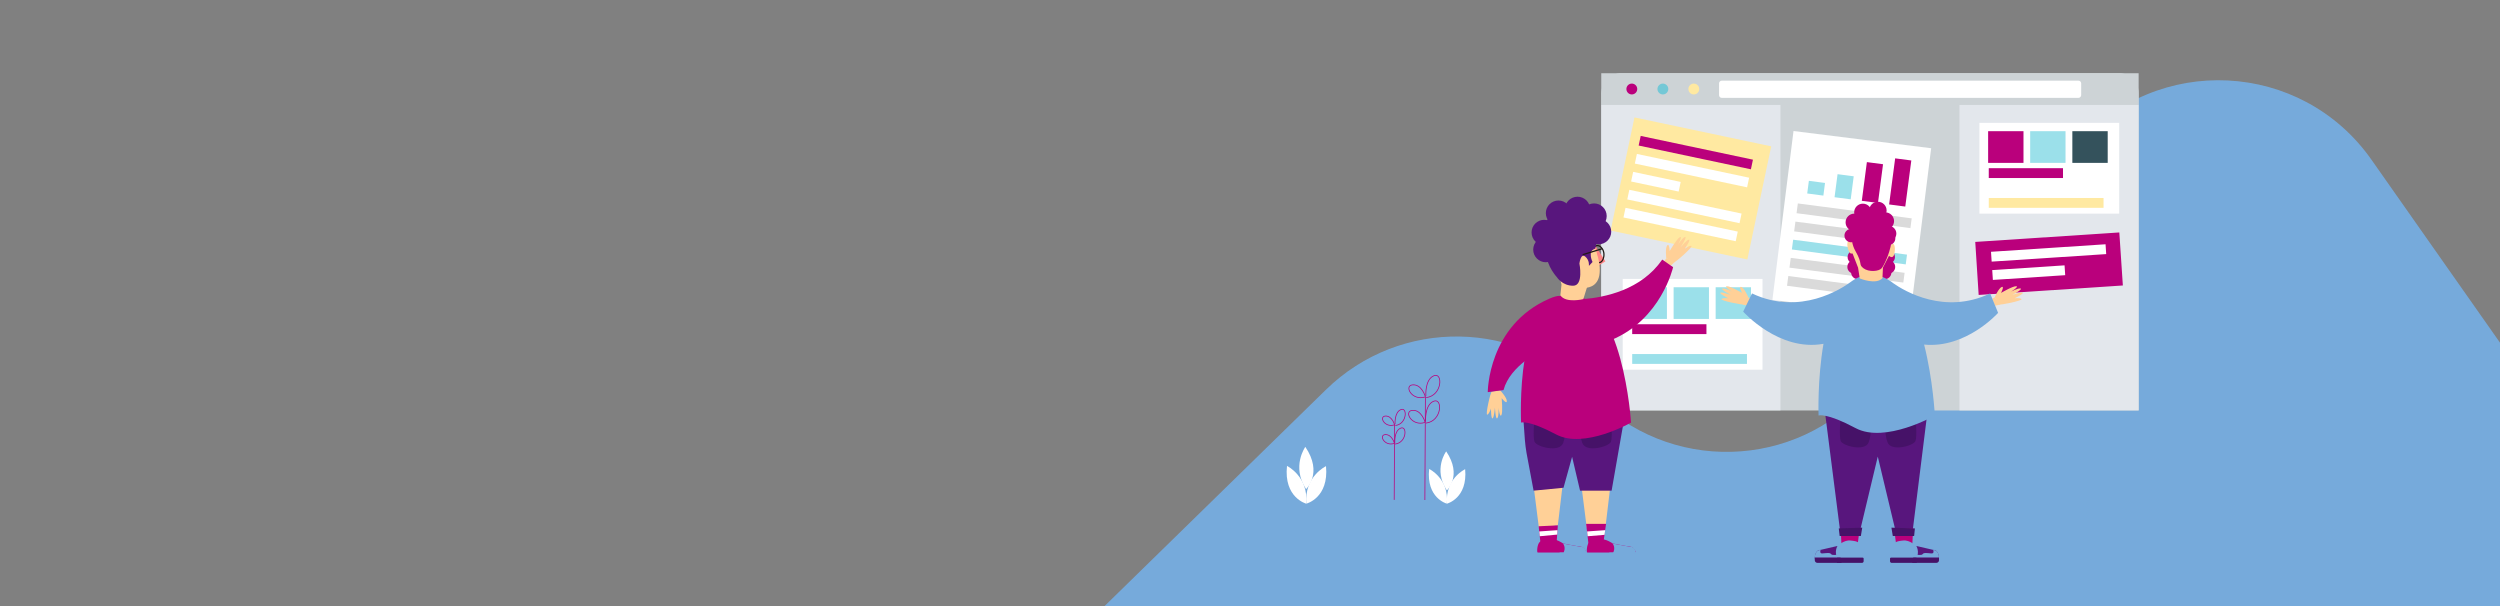 <?xml version="1.0" encoding="utf-8"?>
<!-- Generator: Adobe Illustrator 19.0.0, SVG Export Plug-In . SVG Version: 6.00 Build 0)  -->
<svg version="1.1" id="Layer_1" xmlns="http://www.w3.org/2000/svg" xmlns:xlink="http://www.w3.org/1999/xlink" x="0px" y="0px"
	 viewBox="0 0 1980 480" style="enable-background:new 0 0 1980 480;" xml:space="preserve">
<rect x="0" y="0" width="1980" height="480" fill="#808080" stroke="none"/>
<style type="text/css">
	.st0{clip-path:url(#XMLID_4_);fill:#76AADB;}
	.st1{clip-path:url(#XMLID_4_);}
	.st2{fill:none;stroke:#BA007C;stroke-width:0.6;stroke-miterlimit:10;}
	.st3{fill:#FFFFFF;}
	.st4{fill:#CDD3D6;}
	.st5{fill:#E3E7EC;}
	.st6{fill:#BA007C;}
	.st7{fill:#74C8D6;}
	.st8{fill:#FFE9A1;}
	.st9{fill:#9BE0EA;}
	.st10{fill:#34525C;}
	.st11{fill:#DADADA;}
	.st12{fill:#58167D;}
	.st13{fill:#461268;}
	.st14{fill:#76AADB;}
	.st15{fill:#FFD097;}
	.st16{fill:#FF8585;}
	.st17{fill:none;stroke:#211915;stroke-miterlimit:10;}
</style>
<g id="XMLID_2_">
	<defs>
		<rect id="XMLID_1_" width="1980" height="480"/>
	</defs>
	<clipPath id="XMLID_4_">
		<use xlink:href="#XMLID_1_"  style="overflow:visible;"/>
	</clipPath>
	<path id="XMLID_71_" class="st0" d="M838.8,515.2l211.3-206.5c58.9-57.6,153.5-56,210.4,3.5l0,0c60.4,63.1,162,60.5,219-5.6
		L1645,114.9c63-73,177.8-67.3,233.2,11.6L1980,271.4V585L838.8,515.2z"/>
	<g id="XMLID_69_" class="st1">
		<g id="XMLID_330_">
			<g id="XMLID_65_">
				<path id="XMLID_337_" class="st2" d="M1104.2,395.9l0.3-59.5c0,0-2-7.2-7.3-6.9c-5.3,0.4-0.5,9.5,7.1,7"/>
				<path id="XMLID_335_" class="st2" d="M1104.9,336c0,0-0.7-9.4,4.6-11.6c5.3-2.3,5,11.5-4.4,12.6"/>
			</g>
			<g id="XMLID_331_">
				<path id="XMLID_64_" class="st2" d="M1104.4,351.1c0,0-2-7.2-7.3-6.9c-5.3,0.4-0.5,9.5,7.1,7"/>
				<path id="XMLID_20_" class="st2" d="M1104.7,350.7c0,0-0.7-9.4,4.6-11.6c5.3-2.3,5,11.5-4.4,12.6"/>
			</g>
		</g>
		<g id="XMLID_313_">
			<path id="XMLID_325_" class="st3" d="M1145.9,398.9c0,0-16.5-4.4-14-27.5C1131.9,371.4,1147.8,379,1145.9,398.9z"/>
			<path id="XMLID_324_" class="st3" d="M1146,398.9c0,0,16.5-4.2,14.4-27.3C1160.4,371.6,1144.4,379,1146,398.9z"/>
			<path id="XMLID_323_" class="st3" d="M1145.9,388.4c0,0,12.5-11.6-0.5-30.9C1145.3,357.5,1134.9,371.7,1145.9,388.4z"/>
		</g>
		<g id="XMLID_309_">
			<path id="XMLID_312_" class="st3" d="M1034.5,398.9c0,0-17.9-4.8-15.2-29.9C1019.3,369,1036.5,377.3,1034.5,398.9z"/>
			<path id="XMLID_311_" class="st3" d="M1034.6,398.9c0,0,18-4.5,15.6-29.7C1050.2,369.2,1032.9,377.3,1034.6,398.9z"/>
			<path id="XMLID_310_" class="st3" d="M1034.4,387.4c0,0,13.6-12.6-0.6-33.5C1033.9,353.9,1022.6,369.3,1034.4,387.4z"/>
		</g>
		<g id="XMLID_270_">
			<g id="XMLID_274_">
				<path id="XMLID_276_" class="st2" d="M1128.5,396l0.4-81.8c0,0-2.8-9.9-10-9.4c-7.3,0.5-0.6,13,9.8,9.6"/>
				<path id="XMLID_275_" class="st2" d="M1129.3,313.6c0,0-1-12.9,6.3-16c7.3-3.1,6.9,15.8-6.1,17.3"/>
			</g>
			<g id="XMLID_271_">
				<path id="XMLID_273_" class="st2" d="M1128.7,334.4c0,0-2.8-9.9-10-9.4c-7.3,0.5-0.6,13,9.8,9.6"/>
				<path id="XMLID_272_" class="st2" d="M1129.1,333.8c0,0-1-12.9,6.3-16c7.3-3.1,6.9,15.8-6.1,17.3"/>
			</g>
		</g>
	</g>
	<g id="XMLID_16_" class="st1">
		<g id="XMLID_24_">
			<g id="XMLID_292_">
				<g id="XMLID_1024_">
					<polygon id="XMLID_68_" class="st4" points="1693.8,325.1 1268.2,325.1 1268.2,58 1268.2,58 1693.8,58 					"/>
					<rect id="XMLID_6_" x="1268.2" y="83" class="st5" width="141.9" height="242"/>
					<rect id="XMLID_66_" x="1551.9" y="83" class="st5" width="141.9" height="242"/>
					<path id="XMLID_61_" class="st4" d="M1268.2,83h425.6v-9c0,0,0.3-7.3-4.7-11.7c-5.1-4.4-9.6-4.4-10.6-4.4c-1,0-394.2,0-394.2,0
						s-5.7-0.5-11.3,4.6c-5.7,5.3-4.8,13.4-4.8,13.4V83z"/>
					<circle id="XMLID_60_" class="st6" cx="1292.4" cy="70.5" r="4.3"/>
					<circle id="XMLID_57_" class="st7" cx="1317" cy="70.5" r="4.3"/>
					<circle id="XMLID_56_" class="st8" cx="1341.5" cy="70.5" r="4.3"/>
					<path id="XMLID_54_" class="st3" d="M1646.2,77.5h-282.6c-1.1,0-2.1-0.9-2.1-2.1V66c0-1.1,0.9-2.1,2.1-2.1h282.6
						c1.1,0,2.1,0.9,2.1,2.1v9.4C1648.2,76.5,1647.3,77.5,1646.2,77.5z"/>
					<g id="XMLID_42_">
						<rect id="XMLID_53_" x="1285.2" y="220.9" class="st3" width="110.7" height="71.9"/>
						<rect id="XMLID_52_" x="1292.7" y="256.8" class="st6" width="58.8" height="7.8"/>
						<rect id="XMLID_51_" x="1292.7" y="280.4" class="st9" width="90.9" height="7.8"/>
						<rect id="XMLID_50_" x="1292.7" y="269" class="st3" width="50.9" height="7.8"/>
						<rect id="XMLID_46_" x="1292.2" y="227.5" class="st9" width="28" height="25.1"/>
						<rect id="XMLID_43_" x="1325.5" y="227.5" class="st9" width="28" height="25.1"/>
						<rect id="XMLID_45_" x="1358.8" y="227.5" class="st9" width="28" height="25.1"/>
					</g>
					<g id="XMLID_47_">
						<polygon id="XMLID_1006_" class="st3" points="1678.4,169.2 1567.7,169.2 1567.7,169.2 1567.7,97.3 1567.7,97.3 1678.4,97.3 
							1678.4,97.3 1678.4,169.2 						"/>
						<rect id="XMLID_1005_" x="1575.1" y="133.2" class="st6" width="58.8" height="7.8"/>
						<rect id="XMLID_999_" x="1575.1" y="156.8" class="st8" width="90.9" height="7.8"/>
						<rect id="XMLID_955_" x="1575.1" y="145.4" class="st3" width="50.9" height="7.8"/>
						<rect id="XMLID_826_" x="1574.6" y="103.9" class="st6" width="28" height="25.1"/>
						<rect id="XMLID_823_" x="1607.9" y="103.9" class="st9" width="28" height="25.1"/>
						<rect id="XMLID_70_" x="1641.3" y="103.9" class="st10" width="28" height="25.1"/>
					</g>
					<g id="XMLID_115_">
						<g id="XMLID_28_">
							
								<rect id="XMLID_40_" x="1411.9" y="110.8" transform="matrix(0.992 0.124 -0.124 0.992 33.591 -181.217)" class="st3" width="109.9" height="134.8"/>
							
								<rect id="XMLID_39_" x="1422.3" y="166.9" transform="matrix(0.992 0.13 -0.13 0.992 34.658 -189.341)" class="st11" width="90.9" height="7.8"/>
							
								<rect id="XMLID_35_" x="1420.6" y="178.2" transform="matrix(0.992 0.13 -0.13 0.992 35.907 -185.942)" class="st11" width="43.4" height="7.8"/>
							
								<rect id="XMLID_37_" x="1418.6" y="195.6" transform="matrix(0.992 0.13 -0.13 0.992 38.358 -188.611)" class="st9" width="90.9" height="7.8"/>
							
								<rect id="XMLID_44_" x="1416.7" y="210" transform="matrix(0.992 0.13 -0.13 0.992 40.208 -188.244)" class="st11" width="90.9" height="7.8"/>
							
								<rect id="XMLID_55_" x="1414.9" y="222.2" transform="matrix(0.992 0.13 -0.13 0.992 41.64 -185.757)" class="st11" width="57.4" height="7.8"/>
							
								<rect id="XMLID_30_" x="1431.2" y="144" transform="matrix(0.992 0.13 -0.13 0.992 31.596 -185.686)" class="st9" width="12.9" height="10.1"/>
							
								<rect id="XMLID_32_" x="1453.4" y="138.6" transform="matrix(0.992 0.13 -0.13 0.992 31.597 -188.486)" class="st9" width="12.9" height="18.4"/>
							
								<rect id="XMLID_34_" x="1475.8" y="129" transform="matrix(0.992 0.13 -0.13 0.992 31.348 -191.429)" class="st6" width="12.9" height="30.9"/>
							
								<rect id="XMLID_48_" x="1497.8" y="126" transform="matrix(0.992 0.13 -0.13 0.992 31.526 -194.293)" class="st6" width="12.9" height="36.8"/>
						</g>
					</g>
					<g id="XMLID_27_">
						<g id="XMLID_36_">
							<polygon id="XMLID_38_" class="st6" points="1681.3,226.1 1567.1,233.6 1567.1,233.6 1564.4,191.6 1678.5,184.1 							"/>
							
								<rect id="XMLID_41_" x="1576.8" y="196.4" transform="matrix(0.998 -6.552438e-002 6.552438e-002 0.998 -9.638 106.728)" class="st3" width="90.9" height="7.8"/>
							
								<rect id="XMLID_62_" x="1577.8" y="212" transform="matrix(0.998 -6.552095e-002 6.552095e-002 0.998 -10.691 105.723)" class="st3" width="57.4" height="7.8"/>
						</g>
					</g>
					<g id="XMLID_1022_">
						<g id="XMLID_74_">
							<polygon id="XMLID_77_" class="st8" points="1383.9,205.5 1275.6,182.6 1294.5,93 1294.5,93 1402.8,115.9 							"/>
							
								<rect id="XMLID_78_" x="1298.2" y="116.6" transform="matrix(0.978 0.207 -0.207 0.978 53.929 -275.121)" class="st6" width="90.9" height="7.8"/>
							
								<rect id="XMLID_80_" x="1295.2" y="130.9" transform="matrix(0.978 0.207 -0.207 0.978 56.809 -274.204)" class="st3" width="90.9" height="7.8"/>
							
								<rect id="XMLID_81_" x="1292.8" y="139.7" transform="matrix(0.978 0.207 -0.207 0.978 58.019 -268.113)" class="st3" width="38.5" height="7.8"/>
							
								<rect id="XMLID_83_" x="1289.2" y="159.3" transform="matrix(0.978 0.207 -0.207 0.978 62.558 -272.335)" class="st3" width="90.9" height="7.8"/>
							
								<rect id="XMLID_84_" x="1286.2" y="173.6" transform="matrix(0.978 0.207 -0.207 0.978 65.438 -271.419)" class="st3" width="90.9" height="7.8"/>
						</g>
					</g>
				</g>
			</g>
		</g>
		<g id="XMLID_135_">
			<circle id="XMLID_204_" class="st6" cx="1468.6" cy="203.6" r="5.3"/>
			<circle id="XMLID_205_" class="st6" cx="1468.4" cy="211.4" r="5.3"/>
			<circle id="XMLID_207_" class="st6" cx="1471.4" cy="215.8" r="5.3"/>
			<circle id="XMLID_210_" class="st6" cx="1495.5" cy="203.6" r="5.3"/>
			<circle id="XMLID_209_" class="st6" cx="1495.7" cy="211.4" r="5.3"/>
			<circle id="XMLID_208_" class="st6" cx="1492.7" cy="215.8" r="5.3"/>
			<g id="XMLID_163_">
				<polygon id="XMLID_192_" class="st6" points="1457.8,418.5 1458.5,432.4 1471.1,432.4 1472.8,419.3 				"/>
				<polygon id="XMLID_188_" class="st12" points="1445.7,329 1457.7,423.1 1472.5,423.1 1487.2,361.6 1501.9,423.1 1514.5,423.1 
					1527.2,321.1 				"/>
				<path id="XMLID_187_" class="st13" d="M1457.8,329.8c0,0-1.4,15.5,0,19.4c1.4,3.9,19.3,8.8,22.2,1.1c2.9-7.7,1.1-16.3,1.1-16.3
					L1457.8,329.8z"/>
				<path id="XMLID_186_" class="st13" d="M1517.1,329.8c0,0,1.4,15.5,0,19.4c-1.4,3.9-19.3,8.8-22.2,1.1
					c-2.9-7.7-1.1-16.3-1.1-16.3L1517.1,329.8z"/>
				<path id="XMLID_184_" class="st14" d="M1463.5,442.1h-9.7l-16.6-0.7c0,0,1.2-5.3,4.6-5.8c3.4-0.5,13.4-3.1,13.4-3.1
					s5.2-5.1,10.5-4.4c2.3,0.3,5.4,0.3,7.6,2.8c2.1,2.4,2.5,10.3,1.5,11.3C1473.9,443.1,1463.5,442.1,1463.5,442.1z"/>
				<path id="XMLID_183_" class="st12" d="M1455.3,432.4c0,0-2.9,4.3,0,10.1h-18c0,0-0.3-7,4.6-7L1455.3,432.4z"/>
				<path id="XMLID_182_" class="st13" d="M1437.3,441.6h19.9c0.7,0,1.3,0.6,1.3,1.3v2.9h-19.1c-1.1,0-2.1-0.9-2.1-2.1V441.6z"/>
				<path id="XMLID_181_" class="st13" d="M1454.8,441.6h20.4c0.4,0,0.8,0.3,0.8,0.8v2.1c0,0.7-0.6,1.3-1.3,1.3h-19.9V441.6z"/>
				<path id="XMLID_180_" class="st14" d="M1441.9,435.6c0,0-1.2,3,1.6,2.7c2.8-0.2,5.9-0.8,6.7,0.5c0.8,1.3,4.8,0.5,4.8,0.5v2.2
					h-17.6C1437.3,441.6,1437.2,435.6,1441.9,435.6z"/>
				<polygon id="XMLID_178_" class="st13" points="1456.3,418.5 1457,424.5 1473.8,424.5 1474.9,417.9 				"/>
				<polygon id="XMLID_176_" class="st6" points="1515.2,418.5 1514.5,432.4 1501.9,432.4 1500.2,419.3 				"/>
				<path id="XMLID_174_" class="st14" d="M1509.4,442.1h9.7l16.6-0.7c0,0-1.2-5.3-4.6-5.8c-3.4-0.5-13.4-3.1-13.4-3.1
					s-5.2-5.1-10.5-4.4c-2.3,0.3-5.4,0.3-7.6,2.8c-2.1,2.4-2.5,10.3-1.5,11.3C1499,443.1,1509.4,442.1,1509.4,442.1z"/>
				<path id="XMLID_173_" class="st12" d="M1517.7,432.4c0,0,2.9,4.3,0,10.1h18c0,0,0.3-7-4.6-7L1517.7,432.4z"/>
				<path id="XMLID_172_" class="st13" d="M1535.7,441.6h-19.9c-0.7,0-1.3,0.6-1.3,1.3v2.9h19.1c1.1,0,2.1-0.9,2.1-2.1V441.6z"/>
				<path id="XMLID_171_" class="st13" d="M1518.1,441.6h-20.4c-0.4,0-0.8,0.3-0.8,0.8v2.1c0,0.7,0.6,1.3,1.3,1.3h19.9V441.6z"/>
				<path id="XMLID_170_" class="st14" d="M1531.1,435.6c0,0,1.2,3-1.6,2.7c-2.8-0.2-5.9-0.8-6.7,0.5c-0.8,1.3-4.8,0.5-4.8,0.5v2.2
					h17.6C1535.7,441.6,1535.8,435.6,1531.1,435.6z"/>
				<polygon id="XMLID_168_" class="st13" points="1516.6,418.5 1516,424.5 1499.1,424.5 1498,417.9 				"/>
				<g id="XMLID_165_">
					<path id="XMLID_167_" class="st15" d="M1579.8,235.5c0,0,3-7.1,5.5-8.2c2.5-1-0.5,4.7-0.5,4.7s9.5-5.6,12.1-5.3
						c2.5,0.2-4.3,4.4-4.3,4.4s5.6-3.1,7.7-2.6c2.1,0.5-6.6,5.1-6.6,5.1s6.9-2.5,8.2-1.8c1.4,0.7-6.4,4.5-6.4,4.5s3.7-0.7,5.5,0.5
						c1.7,1.2-17.3,5.1-17.8,4.3L1579.8,235.5z"/>
					<polygon id="XMLID_166_" class="st15" points="1579.8,235.5 1577.8,236.6 1580.1,242.1 1584.3,241.2 					"/>
				</g>
				<g id="XMLID_153_">
					<path id="XMLID_155_" class="st15" d="M1384.7,235.5c0,0-3-7.1-5.5-8.2c-2.5-1,0.5,4.7,0.5,4.7s-9.5-5.6-12.1-5.3
						c-2.5,0.2,4.3,4.4,4.3,4.4s-5.6-3.1-7.7-2.6c-2.1,0.5,6.6,5.1,6.6,5.1s-6.8-2.5-8.2-1.8c-1.4,0.7,6.4,4.5,6.4,4.5
						s-3.7-0.7-5.5,0.5c-1.7,1.2,17.3,5.1,17.8,4.3L1384.7,235.5z"/>
					<polygon id="XMLID_154_" class="st15" points="1384.7,235.5 1386.6,236.6 1384.3,242.1 1380.1,241.2 					"/>
				</g>
				<path id="XMLID_164_" class="st6" d="M1468.6,196.2c0,0-5.6,9-0.1,18.7c5.4,9.7,20.6,11,25.9,3.2c5.3-7.8-1-22-1-22H1468.6z"/>
				<path id="XMLID_162_" class="st14" d="M1582.5,247.8l-6.3-15.4c-36,17.1-67.7-1.7-76.9-8.2c-0.8-0.7-1.7-1.3-2.6-1.9
					c0,0-0.1,0-0.1,0s0,0,0,0c-4.4-2.9-9.3-4.6-14.9-4.6c-5.5,0-10.3,1.7-14.5,4.6c0,0,0,0,0,0s-0.1,0.1-0.2,0.1
					c-0.4,0.3-0.8,0.6-1.2,0.9c-6.9,5.1-40.2,27.2-78.2,9.1l-7,14.4c0,0,28.3,31.9,63.6,25.5c-4.9,28.2-3.9,56.8-3.9,56.8
					s6-2.5,29.4,10c23.4,12.4,62.7-10,62.7-10s-1.4-28.2-8.5-56.2C1557.1,276.2,1582.5,247.8,1582.5,247.8z"/>
				<g id="XMLID_150_">
					<defs>
						<path id="XMLID_151_" d="M1582.1,247.8l-6.3-15.4c-36,17.1-67.7-1.7-76.9-8.2c-0.8-0.7-1.7-1.3-2.6-1.9c0,0-0.1,0-0.1,0
							s0,0,0,0c-4.4-2.9-9.3-4.6-14.9-4.6c-5.5,0-10.3,1.7-14.5,4.6c0,0,0,0,0,0s-0.1,0.1-0.2,0.1c-0.4,0.3-0.8,0.6-1.2,0.9
							c-6.9,5.1-40.2,27.2-78.2,9.1l-6.3,13.5c0,0,27.6,32.8,62.9,26.4c-4.9,28.2-3.9,56.8-3.9,56.8s6-2.5,29.4,10
							c23.4,12.4,62.7-10,62.7-10s-1.4-28.2-8.5-56.2C1556.8,276.2,1582.1,247.8,1582.1,247.8z"/>
					</defs>
					<clipPath id="XMLID_5_">
						<use xlink:href="#XMLID_151_"  style="overflow:visible;"/>
					</clipPath>
				</g>
				<path id="XMLID_149_" class="st15" d="M1468.6,191.1c0,0-3.7-3.4-5.1,0c-1.4,3.4,1,9.3,2.2,9.6c1.2,0.3,1.5,0,1.5,0l4.4,11.3
					l1.3,8.5c0,0,12.9,5.4,18-0.2l0.4-8.4l4.8-9.3c0,0,3.3,3.3,4.3-1.9c1-5.2-0.3-8.9-2.2-7.2c-1.9,1.7-2.7,0.2-2.7,0.2
					L1468.6,191.1z"/>
				<ellipse id="XMLID_148_" class="st15" cx="1482.3" cy="191.9" rx="15.4" ry="19.5"/>
			</g>
			<path id="XMLID_110_" class="st6" d="M1468.2,177.6c0,0-4.6,11.1,1.4,21.4c6,10.4,2,10.2,6.3,13.5c4.3,3.2,12.3,2.4,14.3,0
				c2-2.4,3.9-7.2,5.1-10.3c1.2-3.1,3.2-10.3,3-14.1c-0.2-3.8,0.3-14.7-8.4-17.9C1481.3,167,1469.8,170.8,1468.2,177.6z"/>
			<circle id="XMLID_73_" class="st6" cx="1466.1" cy="186.6" r="5.3"/>
			<circle id="XMLID_201_" class="st6" cx="1495.8" cy="188.8" r="5.3"/>
			<circle id="XMLID_137_" class="st6" cx="1468.6" cy="176.1" r="6.9"/>
			<circle id="XMLID_138_" class="st6" cx="1475.4" cy="168.2" r="6.9"/>
			<circle id="XMLID_139_" class="st6" cx="1487.3" cy="166.7" r="6.9"/>
			<circle id="XMLID_140_" class="st6" cx="1493.2" cy="175.1" r="6.9"/>
			<circle id="XMLID_145_" class="st6" cx="1495.8" cy="185" r="6.1"/>
		</g>
		<g id="XMLID_246_">
			<polygon id="XMLID_320_" class="st16" points="1261.2,191 1271.5,207 1264,211.6 			"/>
			<path id="XMLID_319_" class="st17" d="M1262,196.1c0,0,3.4-4.1,6.9,0.8c3.5,4.9,0,13.6-4.2,10.4"/>
			<g id="XMLID_316_">
				<path id="XMLID_317_" class="st15" d="M1188.1,309.1c0,0,5.4,5.8,5.3,8.6c-0.1,2.8-4.1-2.4-4.1-2.4s1.1,11.2-0.2,13.5
					c-1.3,2.3-2.3-5.9-2.3-5.9s0.5,6.5-0.9,8.3c-1.4,1.8-1.9-8.3-1.9-8.3s-0.6,7.4-1.8,8.4c-1.3,1-1.4-7.8-1.4-7.8s-0.9,3.8-2.8,4.9
					c-1.9,1.1,2.5-18.2,3.5-18.3L1188.1,309.1z"/>
				<path id="XMLID_318_" class="st6" d="M1220.9,277.6c0,0-24.9,11.7-30.1,31.3l-12.5,1.7c0,0,0-52.9,48.9-74.1
					C1258.5,222.9,1220.9,277.6,1220.9,277.6z"/>
			</g>
			<polygon id="XMLID_314_" class="st15" points="1214.7,385.6 1218.8,418 1233.8,416.1 1237.9,381.5 			"/>
			<polygon id="XMLID_308_" class="st15" points="1252.6,385.6 1256.7,418 1271.7,416.1 1275.8,381.5 			"/>
			<path id="XMLID_305_" class="st12" d="M1206.6,333.1l1.1,15.3c0.3,3.5,0.7,6.9,1.3,10.3l5.6,29.9l23.7-2.3l6.8-24.5l6.3,26.8h25
				l9.9-56.6L1206.6,333.1z"/>
			<path id="XMLID_302_" class="st13" d="M1215.3,330c0,0-1.4,15.8,0,19.8c1.4,4,19.7,9,22.7,1.1c3-7.8,1.2-16.7,1.2-16.7
				L1215.3,330z"/>
			<path id="XMLID_299_" class="st13" d="M1275.9,330c0,0,1.4,15.8,0,19.8c-1.4,4-19.7,9-22.7,1.1c-3-7.8-1.2-16.7-1.2-16.7
				L1275.9,330z"/>
			<polygon id="XMLID_291_" class="st6" points="1218.6,416.8 1220.5,433.9 1232.5,434.4 1233.8,416.1 			"/>
			<polygon id="XMLID_290_" class="st6" points="1256.2,414.9 1258.3,432.7 1269.2,434.4 1272,414.9 			"/>
			<g id="XMLID_285_">
				<path id="XMLID_289_" class="st6" d="M1229.5,438h9.9l16.9-0.6c0,0-1.2-4.2-4.7-4.5c-3.5-0.4-13.7-2.5-13.7-2.5s-5.3-4-10.7-3.4
					c-2.4,0.2-5.5,0.2-7.7,2.2c-2.1,1.9-2.5,8.1-1.6,8.8C1218.8,438.8,1229.5,438,1229.5,438z"/>
				<path id="XMLID_288_" class="st14" d="M1237.9,430.5c0,0,2.9,3.4,0,7.9h18.4c0,0,0.3-5.4-4.7-5.4L1237.9,430.5z"/>
				<path id="XMLID_287_" class="st14" d="M1256.2,437.6h-20.4c-0.7,0-1.3,0.6-1.3,1.3v2h20c0.9,0,1.6-0.7,1.6-1.6V437.6z"/>
				<path id="XMLID_286_" class="st14" d="M1238.3,437.6h-21c-0.3,0-0.6,0.3-0.6,0.6v1.6c0,0.6,0.5,1,1,1h20.6V437.6z"/>
			</g>
			<path id="XMLID_284_" class="st6" d="M1204.7,334.7c0,0-5-101.3,37.9-101.3c42.8,0,49.2,101.3,49.2,101.3s-37.2,21.2-59.3,9.4
				C1210.3,332.3,1204.7,334.7,1204.7,334.7z"/>
			<polygon id="XMLID_283_" class="st3" points="1219.1,420.9 1219.5,424.7 1233.3,423.4 1233.5,419.9 			"/>
			<polygon id="XMLID_282_" class="st3" points="1257,420.9 1257.4,424.7 1270.8,423.6 1271.3,419.9 			"/>
			<g id="XMLID_279_">
				<path id="XMLID_281_" class="st15" d="M1262.8,207.9l1.2,2.9l-7.4,17.7l-2.6,8.4c0,0-13.8,3.5-18.2-3l0.9-8.5l-3.6-14.6l2.3-4.5
					L1262.8,207.9z"/>
				
					<ellipse id="XMLID_280_" transform="matrix(-0.988 -0.153 0.153 -0.988 2451.461 601.783)" class="st15" cx="1248.9" cy="206.6" rx="15.7" ry="19.9"/>
			</g>
			<path id="XMLID_277_" class="st15" d="M1261.3,193.3c0,0,6.6,10.7,5.6,22.9c-1,12.2-11.4,11.7-11.4,11.7L1261.3,193.3z"/>
			<path id="XMLID_269_" class="st12" d="M1263.2,197.1l-27.2-13.3c0,0-11.1,8.1-11.1,17.5s8.2,18.3,8.2,18.3s4.2,6.7,12.8,6.7
				c8.5,0,5-17.6,5-17.6s1-8.5,4.6-5.5c3.6,3,2.9,7.4,2.9,7.4l2.9-3.1C1261.2,207.5,1257.1,198.6,1263.2,197.1z"/>
			<path id="XMLID_268_" class="st12" d="M1263.2,197.1c0,0,3.7-7.8-2-14.1c-5.7-6.3-15.2-11.5-25.2,0.8
				C1226,196,1263.2,197.1,1263.2,197.1z"/>
			<line id="XMLID_266_" class="st17" x1="1268.9" y1="197" x2="1253.5" y2="201.7"/>
			<g id="XMLID_239_">
				<path id="XMLID_245_" class="st6" d="M1268.8,438h9.9l16.9-0.6c0,0-1.2-4.2-4.7-4.5c-3.5-0.4-13.7-2.5-13.7-2.5s-5.3-4-10.7-3.4
					c-2.4,0.2-5.5,0.2-7.7,2.2c-2.1,1.9-2.5,8.1-1.6,8.8C1258.2,438.8,1268.8,438,1268.8,438z"/>
				<path id="XMLID_243_" class="st14" d="M1277.2,430.5c0,0,2.9,3.4,0,7.9h18.4c0,0,0.3-5.4-4.7-5.4L1277.2,430.5z"/>
				<path id="XMLID_242_" class="st14" d="M1295.6,437.6h-20.4c-0.7,0-1.3,0.6-1.3,1.3v2h20c0.9,0,1.6-0.7,1.6-1.6V437.6z"/>
				<path id="XMLID_240_" class="st14" d="M1277.6,437.6h-21c-0.3,0-0.6,0.3-0.6,0.6v1.6c0,0.6,0.5,1,1,1h20.6V437.6z"/>
			</g>
			<g id="XMLID_236_">
				<g id="XMLID_351_">
					<path id="XMLID_353_" class="st15" d="M1319.7,204.5c0,0-1-7.9,0.7-10.1c1.7-2.2,2,4.4,2,4.4s5.7-9.9,8.1-11
						c2.4-1.1-1.6,6.2-1.6,6.2s3.4-5.6,5.6-6.3c2.2-0.7-3.3,7.9-3.3,7.9s4.8-5.8,6.5-5.8c1.6-0.1-3.4,7.3-3.4,7.3s3-2.6,5.2-2.4
						c2.2,0.2-12.8,13.5-13.7,13L1319.7,204.5z"/>
					<polygon id="XMLID_352_" class="st15" points="1319.7,204.5 1317.6,207.7 1323.4,210.3 1326.7,207.2 					"/>
				</g>
				<path id="XMLID_300_" class="st6" d="M1316.5,205.6c-16.8,24.3-45.8,29.9-62.5,31.3c1.9,2,3.7,4.4,6.3,6.3
					c4.3,3.1,1.9,10.4,5.8,14c5.4,4.8,4.1,7.9,10,12.1c39.6-16.2,49-57.7,49-57.7L1316.5,205.6z"/>
			</g>
			<circle id="XMLID_237_" class="st12" cx="1266.1" cy="183.5" r="10"/>
			<circle id="XMLID_303_" class="st12" cx="1262.5" cy="171.1" r="10"/>
			<circle id="XMLID_294_" class="st12" cx="1249.4" cy="165.8" r="10"/>
			<circle id="XMLID_315_" class="st12" cx="1248.9" cy="177.2" r="10"/>
			<circle id="XMLID_295_" class="st12" cx="1234.3" cy="178.8" r="10"/>
			<circle id="XMLID_321_" class="st12" cx="1234.3" cy="168.8" r="10"/>
			<circle id="XMLID_341_" class="st12" cx="1223" cy="184.1" r="10"/>
			<circle id="XMLID_346_" class="st12" cx="1224.3" cy="197.7" r="10"/>
			<circle id="XMLID_297_" class="st12" cx="1227.2" cy="190.5" r="10"/>
		</g>
	</g>
</g>
</svg>
